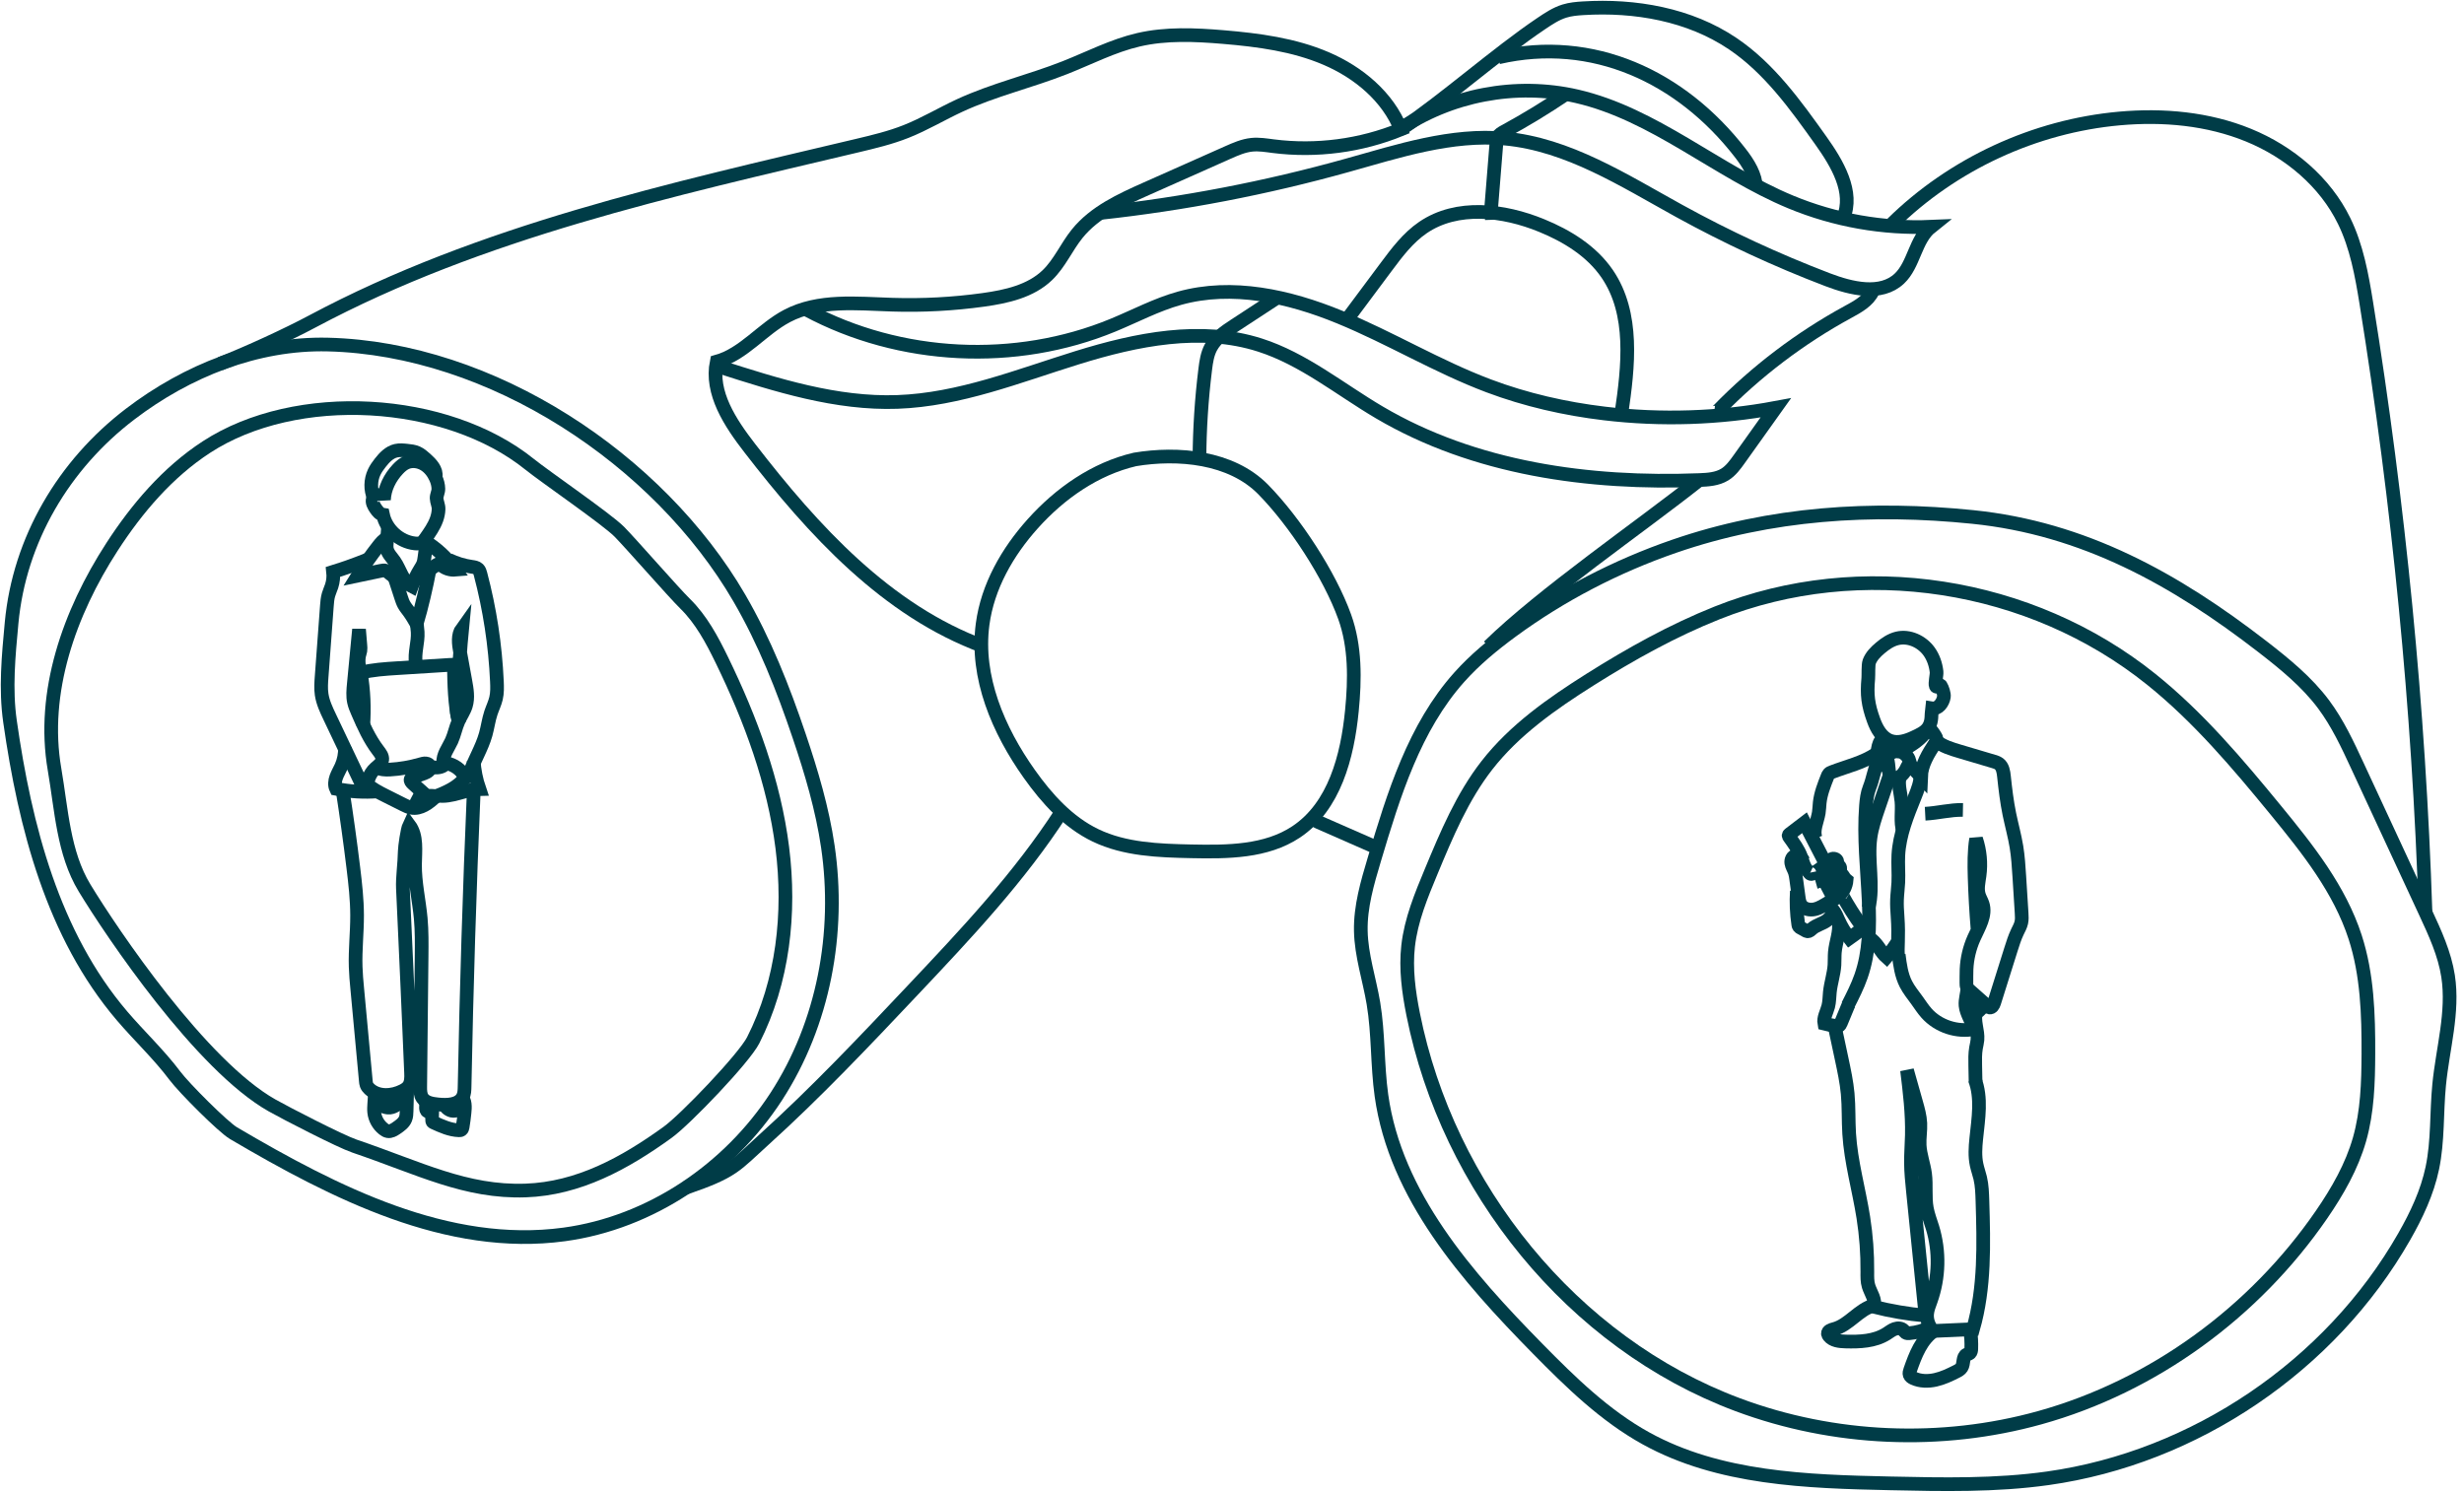 <?xml version="1.0" encoding="UTF-8"?>
<svg width="322px" height="195px" viewBox="0 0 322 195" version="1.1" xmlns="http://www.w3.org/2000/svg" xmlns:xlink="http://www.w3.org/1999/xlink">
    <!-- Generator: Sketch 52.5 (67469) - http://www.bohemiancoding.com/sketch -->
    <title>Scribble_realtor</title>
    <desc>Created with Sketch.</desc>
    <g id="D_2.1_Subpages_desktop" stroke="none" stroke-width="1" fill="none" fill-rule="evenodd">
        <g id="D_4.0.0.0_Subpage_realtor_search" transform="translate(-967, -158)" stroke="#003C47" stroke-width="1.788">
            <g id="Scribble_realtor" transform="translate(968, 159)">
                <path d="M25.961,57.44 C20.908,60.736 16.899,65.434 13.623,70.499 C8.062,79.096 4.384,89.461 6.126,99.551 C7.033,104.803 7.276,110.479 10.04,115.036 C13.644,120.973 25.291,138.257 34.571,143.487 C36.39,144.512 43.451,148.156 45.314,148.789 C53.857,151.691 59.849,154.865 67.68,154.597 C74.59,154.362 80.643,151.043 86.245,146.993 C88.6,145.289 96.23,137.314 97.425,134.966 C101.331,127.287 102.31,118.335 101.232,109.788 C100.154,101.24 97.116,93.043 93.35,85.294 C92.056,82.634 90.64,79.968 88.526,77.898 C87.009,76.412 81.438,70.017 79.922,68.486 C78.293,66.843 70.226,61.306 68.216,59.686 C57.349,50.929 37.724,49.767 25.961,57.44 Z" id="Stroke-1"></path>
                <path d="M41.843,44.032 C32.538,43.806 23.404,47.478 16.005,53.123 C7.322,59.746 1.528,69.543 0.515,80.414 C0.115,84.706 -0.302,89.029 0.309,93.296 C2.277,107.063 5.917,121.178 14.938,131.764 C17.197,134.415 19.763,136.806 21.853,139.593 C23.09,141.243 28.165,146.308 29.506,147.098 C42.751,154.893 57.509,162.41 72.74,160.337 C84.003,158.804 94.261,151.842 100.449,142.31 C106.636,132.778 108.836,120.885 107.185,109.643 C106.462,104.721 105.04,99.928 103.446,95.215 C101.343,88.989 98.92,82.839 95.614,77.158 C85.065,59.024 63.25,44.553 41.843,44.032 Z" id="Stroke-3"></path>
                <path d="M196.554,81.48 C194.106,83.277 191.75,85.221 189.723,87.484 C183.823,94.076 181.129,102.851 178.599,111.328 C177.689,114.379 176.77,117.489 176.834,120.672 C176.897,123.88 177.955,126.975 178.484,130.141 C179.148,134.12 178.973,138.196 179.532,142.191 C181.364,155.244 190.681,165.855 199.925,175.257 C204.245,179.65 208.716,184.025 214.113,187.001 C223.67,192.273 235.073,192.637 245.987,192.873 C252.875,193.023 259.799,193.171 266.622,192.21 C285.849,189.501 303.55,177.499 313.179,160.641 C314.79,157.821 316.197,154.843 316.862,151.663 C317.608,148.1 317.398,144.412 317.752,140.787 C318.214,136.039 319.647,131.293 318.919,126.578 C318.469,123.661 317.212,120.939 315.97,118.262 C313,111.863 310.031,105.466 307.062,99.068 C305.779,96.303 304.483,93.516 302.661,91.071 C300.465,88.125 297.578,85.775 294.673,83.526 C283.267,74.698 271.321,68.049 256.787,66.566 C243.575,65.219 230.403,66.039 217.782,70.398 C210.21,73.013 203.016,76.739 196.554,81.48 Z" id="Stroke-5"></path>
                <path d="M206.775,87.836 C201.817,90.963 196.924,94.392 193.32,99.014 C190.102,103.141 188.053,108.037 186.043,112.869 C184.725,116.033 183.394,119.248 183.015,122.654 C182.682,125.623 183.088,128.626 183.672,131.555 C188.189,154.208 204.442,174.505 226.086,182.591 C238.627,187.276 252.657,187.881 265.556,184.295 C280.43,180.158 293.625,170.479 302.374,157.761 C304.469,154.717 306.336,151.462 307.349,147.909 C308.377,144.296 308.49,140.493 308.505,136.736 C308.525,131.602 308.361,126.382 306.78,121.497 C304.759,115.249 300.57,109.97 296.405,104.891 C291.409,98.798 286.285,92.728 280.139,87.793 C264.381,75.139 242.129,71.636 223.403,79.102 C217.577,81.425 212.071,84.495 206.775,87.836 Z" id="Stroke-7"></path>
                <path d="M147.314,59.047 C142.117,60.26 137.538,63.47 133.973,67.439 C130.648,71.138 128.063,75.655 127.409,80.584 C126.488,87.517 129.461,94.437 133.507,100.143 C135.812,103.395 138.583,106.464 142.178,108.189 C146.013,110.03 150.413,110.176 154.667,110.267 C159.395,110.367 164.454,110.347 168.388,107.725 C173.385,104.395 175.078,97.885 175.667,91.911 C176.075,87.785 176.127,83.515 174.724,79.614 C172.756,74.147 168.208,67.195 164.091,62.991 C159.878,58.69 152.907,58.115 147.314,59.047 Z" id="Stroke-9"></path>
                <path d="M137.744,105.085 C132.243,113.62 125.228,121.057 118.256,128.44 C111.96,135.109 105.655,141.784 98.852,147.936 C95.077,151.35 94.905,152.085 88.63,154.233" id="Stroke-11"></path>
                <path d="M170.58,105.767 C170.653,106.133 171.038,106.334 171.38,106.484 L179.319,109.968" id="Stroke-13"></path>
                <path d="M27.774,46.543 C31.365,45.148 36.61,42.721 39.793,41.023 C61.863,29.247 86.656,23.805 110.998,18.039 C113.161,17.526 115.332,17.008 117.397,16.189 C119.816,15.232 122.056,13.877 124.417,12.785 C128.84,10.738 133.639,9.632 138.171,7.84 C141.358,6.58 144.434,4.976 147.772,4.2 C151.393,3.359 155.168,3.533 158.873,3.844 C163.456,4.23 168.093,4.84 172.317,6.655 C176.544,8.47 180.362,11.64 182.062,15.912 C176.818,18.058 171.014,18.821 165.394,18.104 C164.465,17.985 163.528,17.827 162.597,17.92 C161.495,18.031 160.461,18.487 159.449,18.937 C155.905,20.514 152.36,22.091 148.815,23.667 C145.495,25.144 142.044,26.719 139.764,29.548 C138.369,31.279 137.479,33.408 135.88,34.953 C133.695,37.065 130.534,37.769 127.524,38.188 C123.584,38.735 119.598,38.948 115.621,38.823 C110.944,38.676 105.976,38.12 101.837,40.304 C98.593,42.016 96.195,45.277 92.663,46.267 C91.818,50.352 94.437,54.276 96.988,57.578 C105.267,68.291 114.842,78.821 127.552,83.492" id="Stroke-15"></path>
                <path d="M92.903,46.896 C100.506,49.342 108.299,51.816 116.281,51.532 C124.377,51.244 132.06,48.145 139.796,45.744 C147.533,43.344 155.938,41.628 163.652,44.1 C169.357,45.928 174.097,49.865 179.26,52.906 C191.699,60.233 206.629,62.307 221.056,61.745 C222.205,61.701 223.407,61.624 224.387,61.025 C225.186,60.538 225.751,59.756 226.292,58.996 C227.883,56.764 229.476,54.532 231.067,52.3 C223.694,53.678 216.109,53.928 208.661,53.039 C203.505,52.423 198.405,51.26 193.544,49.431 C186.847,46.91 180.681,43.157 174.061,40.439 C167.442,37.721 160.027,36.06 153.135,37.981 C150.126,38.82 147.345,40.306 144.458,41.497 C131.713,46.761 116.629,46.01 104.471,39.507" id="Stroke-17"></path>
                <path d="M165.712,38.023 C163.911,39.203 162.109,40.382 160.307,41.561 C159.126,42.334 157.895,43.161 157.232,44.408 C156.77,45.278 156.626,46.276 156.504,47.253 C156.019,51.158 155.766,55.091 155.746,59.025" id="Stroke-19"></path>
                <path d="M174.925,40.894 C176.662,38.564 178.399,36.235 180.136,33.904 C181.55,32.007 183,30.073 184.956,28.739 C189.407,25.699 195.477,26.433 200.464,28.478 C203.798,29.843 207.008,31.822 209.037,34.798 C212.576,39.988 211.799,46.875 210.881,53.089" id="Stroke-21"></path>
                <path d="M142.776,26.832 C153.666,25.649 164.457,23.571 175.007,20.624 C181.774,18.734 188.663,16.463 195.66,17.11 C203.912,17.872 211.181,22.569 218.44,26.568 C224.687,30.009 231.174,33.015 237.838,35.558 C240.925,36.735 244.806,37.676 247.211,35.412 C249.158,33.579 249.267,30.304 251.359,28.639 C245.099,28.91 238.782,27.792 232.995,25.39 C223.369,21.394 215.215,13.922 205.058,11.582 C197.113,9.751 188.428,11.408 181.713,16.033" id="Stroke-23"></path>
                <path d="M243.746,37.027 C243.149,38.339 241.772,39.08 240.506,39.77 C234.249,43.179 228.508,47.533 223.54,52.64 C223.393,52.792 223.213,52.956 223.004,52.929" id="Stroke-25"></path>
                <path d="M239.887,27.5 C241.322,24.104 239.085,20.363 236.946,17.359 C233.62,12.687 230.189,7.912 225.434,4.705 C219.778,0.892 212.681,-0.344 205.872,0.08 C205.056,0.13 204.234,0.205 203.452,0.445 C202.342,0.785 201.362,1.442 200.4,2.09 C194.575,6.014 187.887,11.989 182.062,15.912" id="Stroke-27"></path>
                <path d="M228.481,23.592 C228.447,21.88 227.466,20.339 226.417,18.986 C218.668,8.993 207.133,3.657 194.807,6.496" id="Stroke-29"></path>
                <path d="M203.591,11.326 C201.006,13.072 198.339,14.693 195.601,16.185 C195.262,16.37 194.901,16.572 194.721,16.915 C194.6,17.146 194.577,17.414 194.556,17.674 C194.31,20.73 194.064,23.786 193.817,26.841 C193.557,26.85 193.298,26.857 193.038,26.865" id="Stroke-31"></path>
                <path d="M246.267,28.238 C254.199,20.432 264.89,15.484 275.977,14.486 C281.681,13.973 287.553,14.5 292.852,16.671 C298.152,18.841 302.84,22.753 305.348,27.9 C306.97,31.229 307.641,34.931 308.23,38.588 C312.47,64.924 315.103,91.601 315.969,118.261" id="Stroke-33"></path>
                <path d="M221.056,61.745 C213.391,67.826 200.55,76.65 193.554,83.491" id="Stroke-35"></path>
                <path d="M55.947,61.471 C55.619,60.745 55.113,60.083 54.429,59.676 C53.745,59.269 52.872,59.144 52.137,59.45 C51.696,59.635 51.327,59.961 50.998,60.31 C49.964,61.407 49.237,62.838 49.177,64.343 C49.129,64.019 48.842,63.745 48.515,63.71 C48.188,63.676 47.851,63.884 47.736,64.191 C47.571,64.634 47.844,65.108 48.113,65.496 C48.35,65.838 48.637,66.205 49.048,66.269 C49.467,68.218 51.225,69.804 53.208,70.022 C53.527,70.057 53.872,70.054 54.143,69.882 C54.326,69.766 54.457,69.585 54.582,69.408 C55.147,68.612 55.719,67.803 56.05,66.885 C56.204,66.456 56.301,65.999 56.313,65.542 C56.327,65.038 56.07,64.591 56.058,64.122 C56.047,63.72 56.294,63.317 56.288,62.885 C56.282,62.399 56.146,61.912 55.947,61.471 Z" id="Stroke-37"></path>
                <path d="M55.928,61.314 C56.087,60.4 55.329,59.608 54.637,58.989 C54.29,58.68 53.936,58.366 53.511,58.179 C53.096,57.998 52.637,57.949 52.186,57.902 C51.703,57.852 51.211,57.802 50.739,57.911 C49.877,58.111 49.224,58.802 48.681,59.501 C48.389,59.876 48.111,60.265 47.907,60.695 C47.408,61.743 47.389,63.009 47.854,64.072" id="Stroke-39"></path>
                <path d="M49.731,67.704 C49.669,68.463 49.606,69.222 49.545,69.981 C49.525,70.215 49.506,70.451 49.545,70.684 C49.651,71.325 50.168,71.805 50.54,72.339 C51.315,73.448 51.606,75.007 52.809,75.628 C53.105,74.836 53.479,74.073 53.925,73.354 C54.056,73.141 54.196,72.929 54.287,72.695 C54.391,72.432 54.431,72.148 54.47,71.868 C54.588,71.022 54.706,70.168 54.624,69.319" id="Stroke-41"></path>
                <path d="M49.546,69.337 C49.101,69.564 48.772,69.961 48.463,70.353 C47.485,71.595 46.579,72.892 45.748,74.238 L48.747,73.609 C48.973,73.561 49.214,73.514 49.431,73.594 C49.588,73.653 49.714,73.77 49.839,73.88 C50.548,74.507 51.385,74.987 52.283,75.281" id="Stroke-43"></path>
                <path d="M54.45,69.689 C56.044,70.648 57.436,71.942 58.509,73.461 C57.871,73.517 57.214,73.314 56.718,72.909 C56.621,72.83 56.521,72.739 56.396,72.722 C56.261,72.706 56.134,72.78 56.019,72.853 C54.954,73.526 53.932,74.268 52.963,75.074" id="Stroke-45"></path>
                <path d="M50.573,74.497 C50.852,75.353 51.132,76.209 51.412,77.065 C51.517,77.389 51.624,77.715 51.787,78.014 C51.964,78.338 52.202,78.622 52.421,78.918 C52.805,79.439 53.131,80 53.455,80.559 C54.135,78.181 54.705,75.771 55.162,73.34" id="Stroke-47"></path>
                <path d="M47.127,72.097 C45.62,72.713 44.086,73.264 42.531,73.746 C42.6,74.367 42.534,75.003 42.341,75.598 C42.217,75.977 42.042,76.338 41.932,76.721 C41.792,77.2 41.755,77.7 41.717,78.197 C41.489,81.269 41.261,84.34 41.033,87.412 C40.975,88.194 40.917,88.983 41.032,89.76 C41.186,90.805 41.646,91.777 42.101,92.732 C42.968,94.555 43.836,96.378 44.703,98.202 C45.18,99.204 45.657,100.208 46.135,101.21 C46.183,101.312 46.236,101.419 46.328,101.483 C46.51,101.607 46.772,101.511 46.911,101.341 C47.052,101.171 47.104,100.949 47.176,100.741 C47.348,100.241 47.648,99.785 48.038,99.429 C48.403,99.097 48.878,98.795 48.947,98.307 C49.012,97.857 48.696,97.451 48.42,97.09 C47.277,95.599 46.505,93.862 45.757,92.138 C45.561,91.685 45.363,91.228 45.258,90.745 C45.089,89.969 45.163,89.164 45.239,88.373 C45.466,86 45.693,83.627 45.919,81.255 C45.977,81.949 46.035,82.643 46.093,83.337 C46.113,83.571 46.133,83.808 46.096,84.04 C46.058,84.279 45.961,84.505 45.917,84.744 C45.714,85.849 46.177,86.929 46.058,88.046 C45.985,88.724 46.017,89.277 45.891,89.947 C45.765,90.606 45.956,91.355 45.582,91.913" id="Stroke-49"></path>
                <path d="M57.639,72.165 C58.588,72.623 59.607,72.933 60.649,73.08 C60.95,73.123 61.276,73.163 61.493,73.376 C61.661,73.542 61.729,73.781 61.789,74.009 C63.003,78.599 63.725,83.319 63.937,88.062 C63.97,88.801 63.99,89.55 63.822,90.271 C63.67,90.92 63.369,91.525 63.157,92.158 C62.851,93.075 62.734,94.046 62.473,94.977 C61.968,96.778 60.939,98.391 60.334,100.161 C60.285,100.301 60.224,100.459 60.086,100.512 C59.865,100.595 59.669,100.357 59.534,100.163 C58.945,99.316 57.956,98.762 56.925,98.702 C56.846,97.665 57.58,96.769 58.012,95.823 C58.385,95.004 58.541,94.099 58.907,93.277 C59.214,92.585 59.668,91.955 59.888,91.23 C60.202,90.197 60.011,89.086 59.817,88.024 C59.585,86.752 59.354,85.481 59.122,84.209 C58.932,83.161 58.769,81.978 59.396,81.117 C59.143,83.715 58.988,86.322 58.834,88.929 C58.79,89.668 58.747,90.406 58.703,91.145 C58.664,91.796 58.644,92.509 59.039,93.029" id="Stroke-51"></path>
                <path d="M53.49,80.399 C53.479,80.805 53.558,81.208 53.582,81.613 C53.662,82.976 53.126,84.343 53.348,85.689" id="Stroke-53"></path>
                <path d="M46.46,93.903 C46.638,91.574 46.531,89.222 46.143,86.919 C47.706,86.532 49.322,86.429 50.929,86.327 L58.313,85.863 C58.355,88.453 58.399,91.066 58.984,93.59" id="Stroke-55"></path>
                <path d="M46.869,101.408 C47.593,102.097 48.501,102.556 49.394,103.003 C50.157,103.387 50.92,103.77 51.684,104.153 C52.033,104.328 52.388,104.505 52.772,104.574 C53.953,104.785 55.045,103.95 55.918,103.126 C55.616,102.899 55.174,103.088 54.813,102.976 C54.628,102.919 54.478,102.785 54.334,102.656 C53.87,102.239 53.406,101.821 52.942,101.405 C52.776,101.255 52.593,101.045 52.674,100.836 C52.731,100.687 52.898,100.619 53.048,100.565 C53.502,100.402 53.957,100.239 54.412,100.076 C54.824,99.929 55.325,99.629 55.225,99.204 C55.168,98.961 54.914,98.806 54.665,98.781 C54.417,98.755 54.17,98.831 53.931,98.899 C52.64,99.275 51.306,99.503 49.964,99.581 C49.356,99.616 48.691,99.603 48.213,99.224" id="Stroke-57"></path>
                <path d="M54.495,104.2 C53.82,104.158 53.415,103.435 52.816,103.12" id="Stroke-59"></path>
                <path d="M55.731,103.175 C57.251,102.581 58.858,101.923 59.813,100.601" id="Stroke-61"></path>
                <path d="M57.489,98.769 C57.301,98.771 57.153,98.922 57,99.032 C56.487,99.399 55.795,99.336 55.17,99.258" id="Stroke-63"></path>
                <path d="M60.901,98.4 C60.98,99.669 61.231,100.929 61.644,102.132 C59.783,102.17 57.997,103.277 56.159,102.98" id="Stroke-65"></path>
                <path d="M44.076,96.677 C44.11,97.53 43.946,98.39 43.599,99.17 C43.388,99.646 43.111,100.091 42.937,100.581 C42.762,101.071 42.7,101.631 42.924,102.1 C44.726,102.466 46.579,102.577 48.412,102.429" id="Stroke-67"></path>
                <path d="M43.768,102.254 C44.292,105.64 44.762,109.034 45.177,112.436 C45.429,114.497 45.661,116.567 45.665,118.643 C45.67,120.883 45.409,123.118 45.478,125.356 C45.506,126.308 45.594,127.257 45.683,128.205 C46.058,132.236 46.432,136.266 46.808,140.296 C46.823,140.46 46.839,140.627 46.895,140.783 C46.97,140.991 47.114,141.167 47.275,141.32 C48.395,142.385 50.237,142.282 51.612,141.576 C51.896,141.43 52.174,141.257 52.37,141.005 C52.754,140.511 52.745,139.827 52.718,139.201 C52.639,137.344 52.56,135.485 52.481,133.628 C52.402,131.8 52.325,129.972 52.244,128.146 C52.132,125.582 52.014,123.02 51.897,120.458 C51.804,118.434 51.745,117.122 51.652,115.099 C51.588,113.703 51.865,111.946 51.896,110.228 C51.905,109.714 52.214,107.417 52.49,106.836 C53.548,108.259 53.254,110.221 53.236,111.993 C53.212,114.357 53.768,116.685 53.982,119.039 C54.131,120.678 54.113,122.326 54.096,123.971 C54.035,129.649 53.975,135.324 53.915,141.002 C53.909,141.522 53.914,142.079 54.205,142.509 C54.625,143.131 55.469,143.264 56.216,143.342 C57.425,143.468 58.94,143.439 59.487,142.354 C59.691,141.95 59.704,141.482 59.712,141.03 C59.96,128.109 60.361,115.192 60.915,102.281" id="Stroke-69"></path>
                <path d="M48.007,141.761 C47.974,142.263 47.941,142.766 47.908,143.269 C47.885,143.635 47.861,144.003 47.9,144.368 C47.991,145.221 48.441,146.031 49.118,146.559 C49.284,146.689 49.468,146.805 49.676,146.841 C50.081,146.911 50.467,146.668 50.808,146.437 C51.276,146.118 51.77,145.77 51.983,145.245 C52.115,144.923 52.125,144.567 52.135,144.219 C52.163,143.172 52.191,142.125 52.218,141.078" id="Stroke-71"></path>
                <path d="M47.877,143.083 C48.193,143.312 48.568,143.444 48.938,143.57 C49.268,143.682 49.611,143.793 49.958,143.759 C50.294,143.726 50.6,143.56 50.883,143.377 C51.349,143.076 51.781,142.721 52.164,142.32" id="Stroke-73"></path>
                <path d="M54.709,143.012 C54.697,143.233 54.684,143.454 54.671,143.675 C54.658,143.897 54.678,144.174 54.882,144.26 C55.041,144.329 55.23,144.225 55.32,144.078 C55.409,143.93 55.422,143.751 55.434,143.579 C55.441,143.459 55.449,143.338 55.457,143.218" id="Stroke-75"></path>
                <path d="M55.596,143.176 C55.482,143.922 55.442,144.681 55.479,145.434 C55.482,145.493 55.486,145.555 55.518,145.605 C55.553,145.657 55.614,145.687 55.671,145.713 C56.725,146.195 57.815,146.688 58.973,146.725 C59.083,146.729 59.202,146.725 59.29,146.66 C59.399,146.583 59.432,146.439 59.456,146.309 C59.567,145.693 59.635,145.071 59.703,144.45 C59.785,143.707 59.828,142.851 59.298,142.323" id="Stroke-77"></path>
                <path d="M56.912,143.256 C57.201,143.653 57.548,144.057 58.028,144.163 C58.632,144.295 59.217,143.912 59.718,143.549" id="Stroke-79"></path>
                <path d="M251.09,84.136 C250.157,82.848 248.471,82.061 246.924,82.436 C246.099,82.636 245.376,83.134 244.726,83.68 C244.128,84.182 243.555,84.759 243.277,85.488 C243.122,85.888 243.188,87.249 243.149,87.676 C242.952,89.827 243.109,91.09 243.843,93.121 C244.251,94.248 244.899,95.423 246.03,95.825 C247.02,96.177 248.119,95.837 249.072,95.392 C249.83,95.038 250.692,94.673 251.086,93.936 C251.507,93.151 251.356,92.547 251.479,91.582 C252.272,91.711 252.911,90.867 253.031,90.072 C253.087,89.699 252.834,88.934 252.629,88.618 C252.395,88.258 252.127,89.028 251.972,88.657 C251.83,88.313 252.117,87.197 252.073,86.801 C251.965,85.85 251.654,84.916 251.09,84.136 Z" id="Stroke-81"></path>
                <path d="M245.053,95.313 C245.147,95.54 245.184,95.791 245.159,96.035 C245.436,96.182 245.698,96.358 245.939,96.56 C246.332,96.889 246.764,97.315 247.267,97.213 C247.421,97.181 247.561,97.1 247.697,97.02 C248.888,96.32 250.129,95.573 250.842,94.389" id="Stroke-83"></path>
                <path d="M251.03,94.065 C251.383,94.426 251.688,94.831 251.941,95.268 C252.005,95.379 252.067,95.498 252.075,95.626 C252.089,95.82 251.976,95.999 251.868,96.161 C250.99,97.495 250.101,98.926 250.044,100.521 C249.783,100.24 249.521,99.959 249.258,99.677 C249.002,99.405 248.741,99.123 248.612,98.772 C248.546,98.591 248.517,98.397 248.445,98.217 C248.257,97.746 247.808,97.438 247.383,97.16 C247.486,97.121 247.589,97.082 247.693,97.043" id="Stroke-85"></path>
                <path d="M245.107,95.754 C245,95.709 244.874,95.752 244.79,95.831 C244.706,95.91 244.656,96.017 244.613,96.124 C244.412,96.629 244.316,97.186 244.411,97.722 C244.504,98.257 244.802,98.767 245.262,99.057 C245.263,98.974 245.263,98.892 245.269,98.81 C245.325,98.012 245.975,97.295 246.763,97.16" id="Stroke-87"></path>
                <path d="M245.582,98.204 C245.707,98.377 245.734,98.601 245.756,98.814 C245.817,99.379 245.876,99.944 245.936,100.51 C245.94,100.548 245.946,100.591 245.978,100.615 C246.002,100.632 246.035,100.633 246.064,100.634 C246.338,100.635 246.61,100.636 246.882,100.638 C246.956,100.638 247.031,100.638 247.101,100.617 C247.185,100.593 247.258,100.542 247.326,100.488 C247.62,100.255 247.866,99.961 248.042,99.632 C248.115,99.498 248.175,99.358 248.245,99.223 C248.326,99.071 248.42,98.925 248.524,98.788" id="Stroke-89"></path>
                <path d="M249.977,100.249 C249.989,101.252 249.609,102.214 249.234,103.145 C248.243,105.599 247.223,108.105 247.079,110.748 C247.015,111.94 247.131,113.138 247.074,114.332 C247.038,115.081 246.933,115.826 246.905,116.575 C246.878,117.301 246.922,118.027 246.976,118.751 C247.178,121.498 246.912,123.021 247.053,123.937" id="Stroke-91"></path>
                <path d="M244.505,98.215 C243.843,99.826 243.799,100.706 243.306,101.951 C243.011,102.698 242.915,103.506 242.852,104.307 C242.525,108.464 243.02,112.635 243.206,116.801 C243.353,120.091 243.296,123.459 242.214,126.569 C241.756,127.89 241.119,129.141 240.485,130.388" id="Stroke-93"></path>
                <path d="M245.862,100.573 C245.402,101.918 244.945,103.264 244.485,104.609 C244.055,105.871 243.623,107.143 243.438,108.462 C243.01,111.515 243.92,114.686 243.187,117.681" id="Stroke-95"></path>
                <path d="M247.252,100.562 C247.017,101.605 247.389,102.679 247.486,103.744 C247.605,105.05 247.31,106.403 247.695,107.656" id="Stroke-97"></path>
                <path d="M243.284,121.517 C243.34,121.656 243.497,121.717 243.611,121.814 C244.525,122.594 244.781,123.434 245.53,124.097 C246.071,123.471 246.54,122.787 247.006,122.104" id="Stroke-99"></path>
                <path d="M244.26,97.474 C242.516,98.685 240.378,99.149 238.396,99.913 C238.255,99.968 238.109,100.027 238.007,100.138 C237.919,100.232 237.872,100.352 237.824,100.471 C237.381,101.585 236.934,102.715 236.804,103.906 C236.756,104.348 236.753,104.796 236.681,105.235 C236.499,106.353 235.886,107.49 236.27,108.555" id="Stroke-101"></path>
                <path d="M237.527,111.782 C236.622,110.032 235.717,108.282 234.813,106.532 C234.167,107.024 233.523,107.517 232.878,108.009 C232.817,108.056 232.752,108.109 232.742,108.184 C232.732,108.257 232.777,108.325 232.819,108.384 C233.408,109.206 234.024,110.028 234.368,110.977 C234.647,111.752 234.824,112.702 235.571,113.049" id="Stroke-103"></path>
                <path d="M234.702,111.551 C234.57,111.324 234.383,111.13 234.159,110.992 C234.005,110.896 233.825,110.826 233.644,110.847 C233.23,110.898 233.025,111.407 233.094,111.818 C233.162,112.229 233.408,112.587 233.545,112.98 C233.644,113.265 233.685,113.568 233.727,113.867 C233.833,114.656 233.94,115.444 234.048,116.232 C234.096,116.59 234.15,116.961 234.348,117.262 C234.718,117.826 235.503,117.983 236.161,117.834 C236.818,117.683 237.39,117.294 237.971,116.953 C238.411,116.696 238.869,116.461 239.253,116.127 C239.865,115.594 240.257,114.817 240.321,114.009 C240.152,113.856 239.864,113.927 239.703,114.09 C239.54,114.253 239.464,114.479 239.366,114.687 C239.084,115.279 238.581,115.762 237.978,116.019" id="Stroke-105"></path>
                <path d="M239.971,113.931 C240.037,113.532 239.668,113.12 239.263,113.142 C239.417,112.936 239.532,112.677 239.48,112.424 C239.43,112.171 239.159,111.957 238.914,112.041 C239.008,111.91 239.105,111.766 239.096,111.606 C239.079,111.323 238.72,111.169 238.446,111.247 C238.172,111.325 237.971,111.549 237.773,111.753 C237.252,112.292 236.654,112.754 236.004,113.124 C235.912,113.176 235.816,113.227 235.71,113.231 C235.606,113.233 235.491,113.173 235.47,113.071" id="Stroke-107"></path>
                <path d="M238.939,112.012 C238.499,112.407 238.141,112.883 237.734,113.312 C237.327,113.741 236.852,114.133 236.281,114.291" id="Stroke-109"></path>
                <path d="M239.337,113.093 C238.963,113.5 238.681,113.979 238.361,114.428 C238.041,114.878 237.67,115.311 237.181,115.567" id="Stroke-111"></path>
                <path d="M237.895,117.043 C237.994,117.424 238.334,117.684 238.582,117.991 C238.882,118.364 239.053,118.821 239.249,119.258 C239.626,120.103 240.111,120.902 240.685,121.628 C241.238,121.238 241.782,120.835 242.317,120.419 C242.357,120.388 242.4,120.354 242.415,120.305 C242.438,120.23 242.388,120.153 242.343,120.09 C241.372,118.764 240.49,117.372 239.705,115.927 C239.665,115.853 239.673,115.711 239.754,115.736" id="Stroke-113"></path>
                <path d="M233.813,115.463 C233.722,116.917 233.785,118.382 234,119.824 C234.014,119.918 234.03,120.016 234.086,120.094 C234.138,120.167 234.219,120.213 234.298,120.256 C234.513,120.377 234.728,120.497 234.944,120.617 C235.024,120.663 235.109,120.709 235.202,120.719 C235.435,120.744 235.621,120.543 235.798,120.388 C236.372,119.879 237.196,119.74 237.798,119.263 C238.167,118.971 238.438,118.555 238.557,118.099" id="Stroke-115"></path>
                <path d="M239.281,119.47 C239.487,120.803 238.896,122.12 238.781,123.463 C238.733,124.018 238.768,124.579 238.731,125.134 C238.653,126.329 238.251,127.481 238.128,128.672 C238.064,129.294 238.074,129.927 237.918,130.531 C237.721,131.288 237.262,132.025 237.409,132.794 C237.929,132.931 238.457,133.034 238.991,133.101 C239.084,133.113 239.181,133.124 239.269,133.092 C239.427,133.034 239.507,132.863 239.572,132.708 C239.909,131.892 240.248,131.077 240.586,130.261" id="Stroke-117"></path>
                <path d="M250.584,105.353 C252.237,105.267 253.865,104.823 255.519,104.855" id="Stroke-119"></path>
                <path d="M251.997,95.831 C252.877,96.543 253.994,96.881 255.08,97.202 C256.558,97.64 258.035,98.079 259.512,98.517 C259.761,98.59 260.015,98.667 260.223,98.822 C260.72,99.189 260.821,99.878 260.885,100.492 C261.059,102.14 261.257,103.788 261.589,105.41 C261.883,106.836 262.278,108.241 262.514,109.678 C262.723,110.956 262.804,112.249 262.886,113.541 C262.986,115.142 263.086,116.741 263.188,118.34 C263.213,118.756 263.239,119.178 263.147,119.583 C263.049,120.013 262.826,120.403 262.635,120.799 C262.288,121.527 262.044,122.299 261.802,123.067 C261.068,125.401 260.334,127.734 259.601,130.067 C259.506,130.368 259.303,130.738 258.994,130.675 C258.884,130.653 258.794,130.575 258.709,130.5 C257.951,129.828 257.193,129.155 256.434,128.483 C256.289,128.354 256.141,128.22 256.059,128.045 C255.975,127.862 255.973,127.652 255.974,127.451 C255.975,127.173 255.976,126.896 255.976,126.618 C255.977,126.31 255.978,126.002 255.992,125.694 C256.053,124.283 256.385,122.883 256.963,121.594 C257.609,120.151 258.588,118.615 258.086,117.115 C257.958,116.727 257.734,116.375 257.613,115.984 C257.358,115.167 257.575,114.287 257.691,113.438 C257.91,111.834 257.755,110.18 257.24,108.645 C256.981,110.28 256.997,111.946 257.045,113.599 C257.112,115.853 257.238,118.105 257.423,120.352" id="Stroke-121"></path>
                <path d="M258.37,130.177 C258.097,130.648 257.723,131.06 257.282,131.378 C256.701,131.139 256.604,130.249 256.014,130.032" id="Stroke-123"></path>
                <path d="M256.103,128.057 C256.095,128.855 255.787,129.638 255.86,130.432 C255.908,130.971 256.128,131.477 256.345,131.973 C256.556,132.452 256.807,132.973 257.289,133.176" id="Stroke-125"></path>
                <path d="M257.241,131.269 C256.887,132.44 257.524,133.689 257.417,134.908 C257.387,135.264 257.292,135.61 257.229,135.963 C257.098,136.711 257.112,137.476 257.128,138.237 L257.17,140.346" id="Stroke-127"></path>
                <path d="M247.123,123.78 C247.29,125.097 247.466,126.442 248.072,127.623 C248.459,128.381 249.009,129.042 249.507,129.733 C249.916,130.3 250.293,130.891 250.756,131.414 C252.284,133.137 254.766,133.959 257.022,133.486" id="Stroke-129"></path>
                <path d="M257.058,140.036 C258.011,142.482 257.529,145.216 257.26,147.829 C257.143,148.961 257.069,150.117 257.306,151.231 C257.431,151.816 257.637,152.379 257.776,152.96 C258.006,153.936 258.037,154.946 258.068,155.947 C258.238,161.576 258.396,167.312 256.84,172.726 C255.105,172.803 253.371,172.88 251.637,172.958 C251.066,172.375 250.766,171.538 250.836,170.727 C250.887,170.131 251.123,169.569 251.324,169.005 C252.41,165.956 252.489,162.558 251.548,159.461 C251.293,158.622 250.965,157.801 250.806,156.938 C250.532,155.453 250.772,153.916 250.573,152.42 C250.406,151.162 249.931,149.951 249.864,148.684 C249.814,147.728 249.997,146.772 249.953,145.817 C249.911,144.891 249.658,143.989 249.405,143.097 C249.009,141.693 248.613,140.291 248.216,138.888 C248.561,141.701 248.906,144.526 248.844,147.36 C248.817,148.568 248.717,149.773 248.727,150.981 C248.736,152.208 248.86,153.431 248.984,154.652 C249.533,160.084 250.083,165.519 250.634,170.952 C248.348,170.738 246.079,170.352 243.851,169.795 C244.193,168.908 243.463,168.005 243.186,167.093 C243.004,166.493 243.022,165.853 243.027,165.225 C243.048,162.844 242.872,160.462 242.502,158.111 C241.927,154.459 240.883,150.871 240.653,147.18 C240.544,145.432 240.619,143.676 240.457,141.933 C240.317,140.424 239.999,138.937 239.683,137.453 C239.373,136 239.063,134.548 238.753,133.095" id="Stroke-131"></path>
                <path d="M243.883,169.613 C241.904,170.122 240.632,172.208 238.652,172.714 C238.307,172.801 237.851,172.952 237.875,173.308 C237.883,173.421 237.944,173.522 238.015,173.61 C238.504,174.224 239.39,174.312 240.176,174.334 C242.023,174.386 243.979,174.31 245.54,173.321 C245.891,173.097 246.222,172.83 246.615,172.692 C247.007,172.554 247.496,172.58 247.776,172.887 C247.863,172.983 247.928,173.103 248.036,173.174 C248.175,173.268 248.356,173.263 248.521,173.248 C249.47,173.169 250.404,172.904 251.252,172.472" id="Stroke-133"></path>
                <path d="M251.811,172.898 C250.092,174.027 249.309,176.106 248.631,178.047 C248.558,178.254 248.486,178.482 248.559,178.69 C248.635,178.908 248.85,179.042 249.059,179.136 C249.947,179.543 250.976,179.554 251.93,179.342 C252.882,179.13 253.774,178.708 254.644,178.267 C254.912,178.131 255.191,177.982 255.35,177.728 C255.681,177.202 255.444,176.329 255.998,176.044 C256.135,175.974 256.301,175.959 256.42,175.861 C256.578,175.732 256.602,175.504 256.61,175.301 C256.643,174.477 256.594,173.647 256.464,172.832" id="Stroke-135"></path>
            </g>
        </g>
    </g>
</svg>